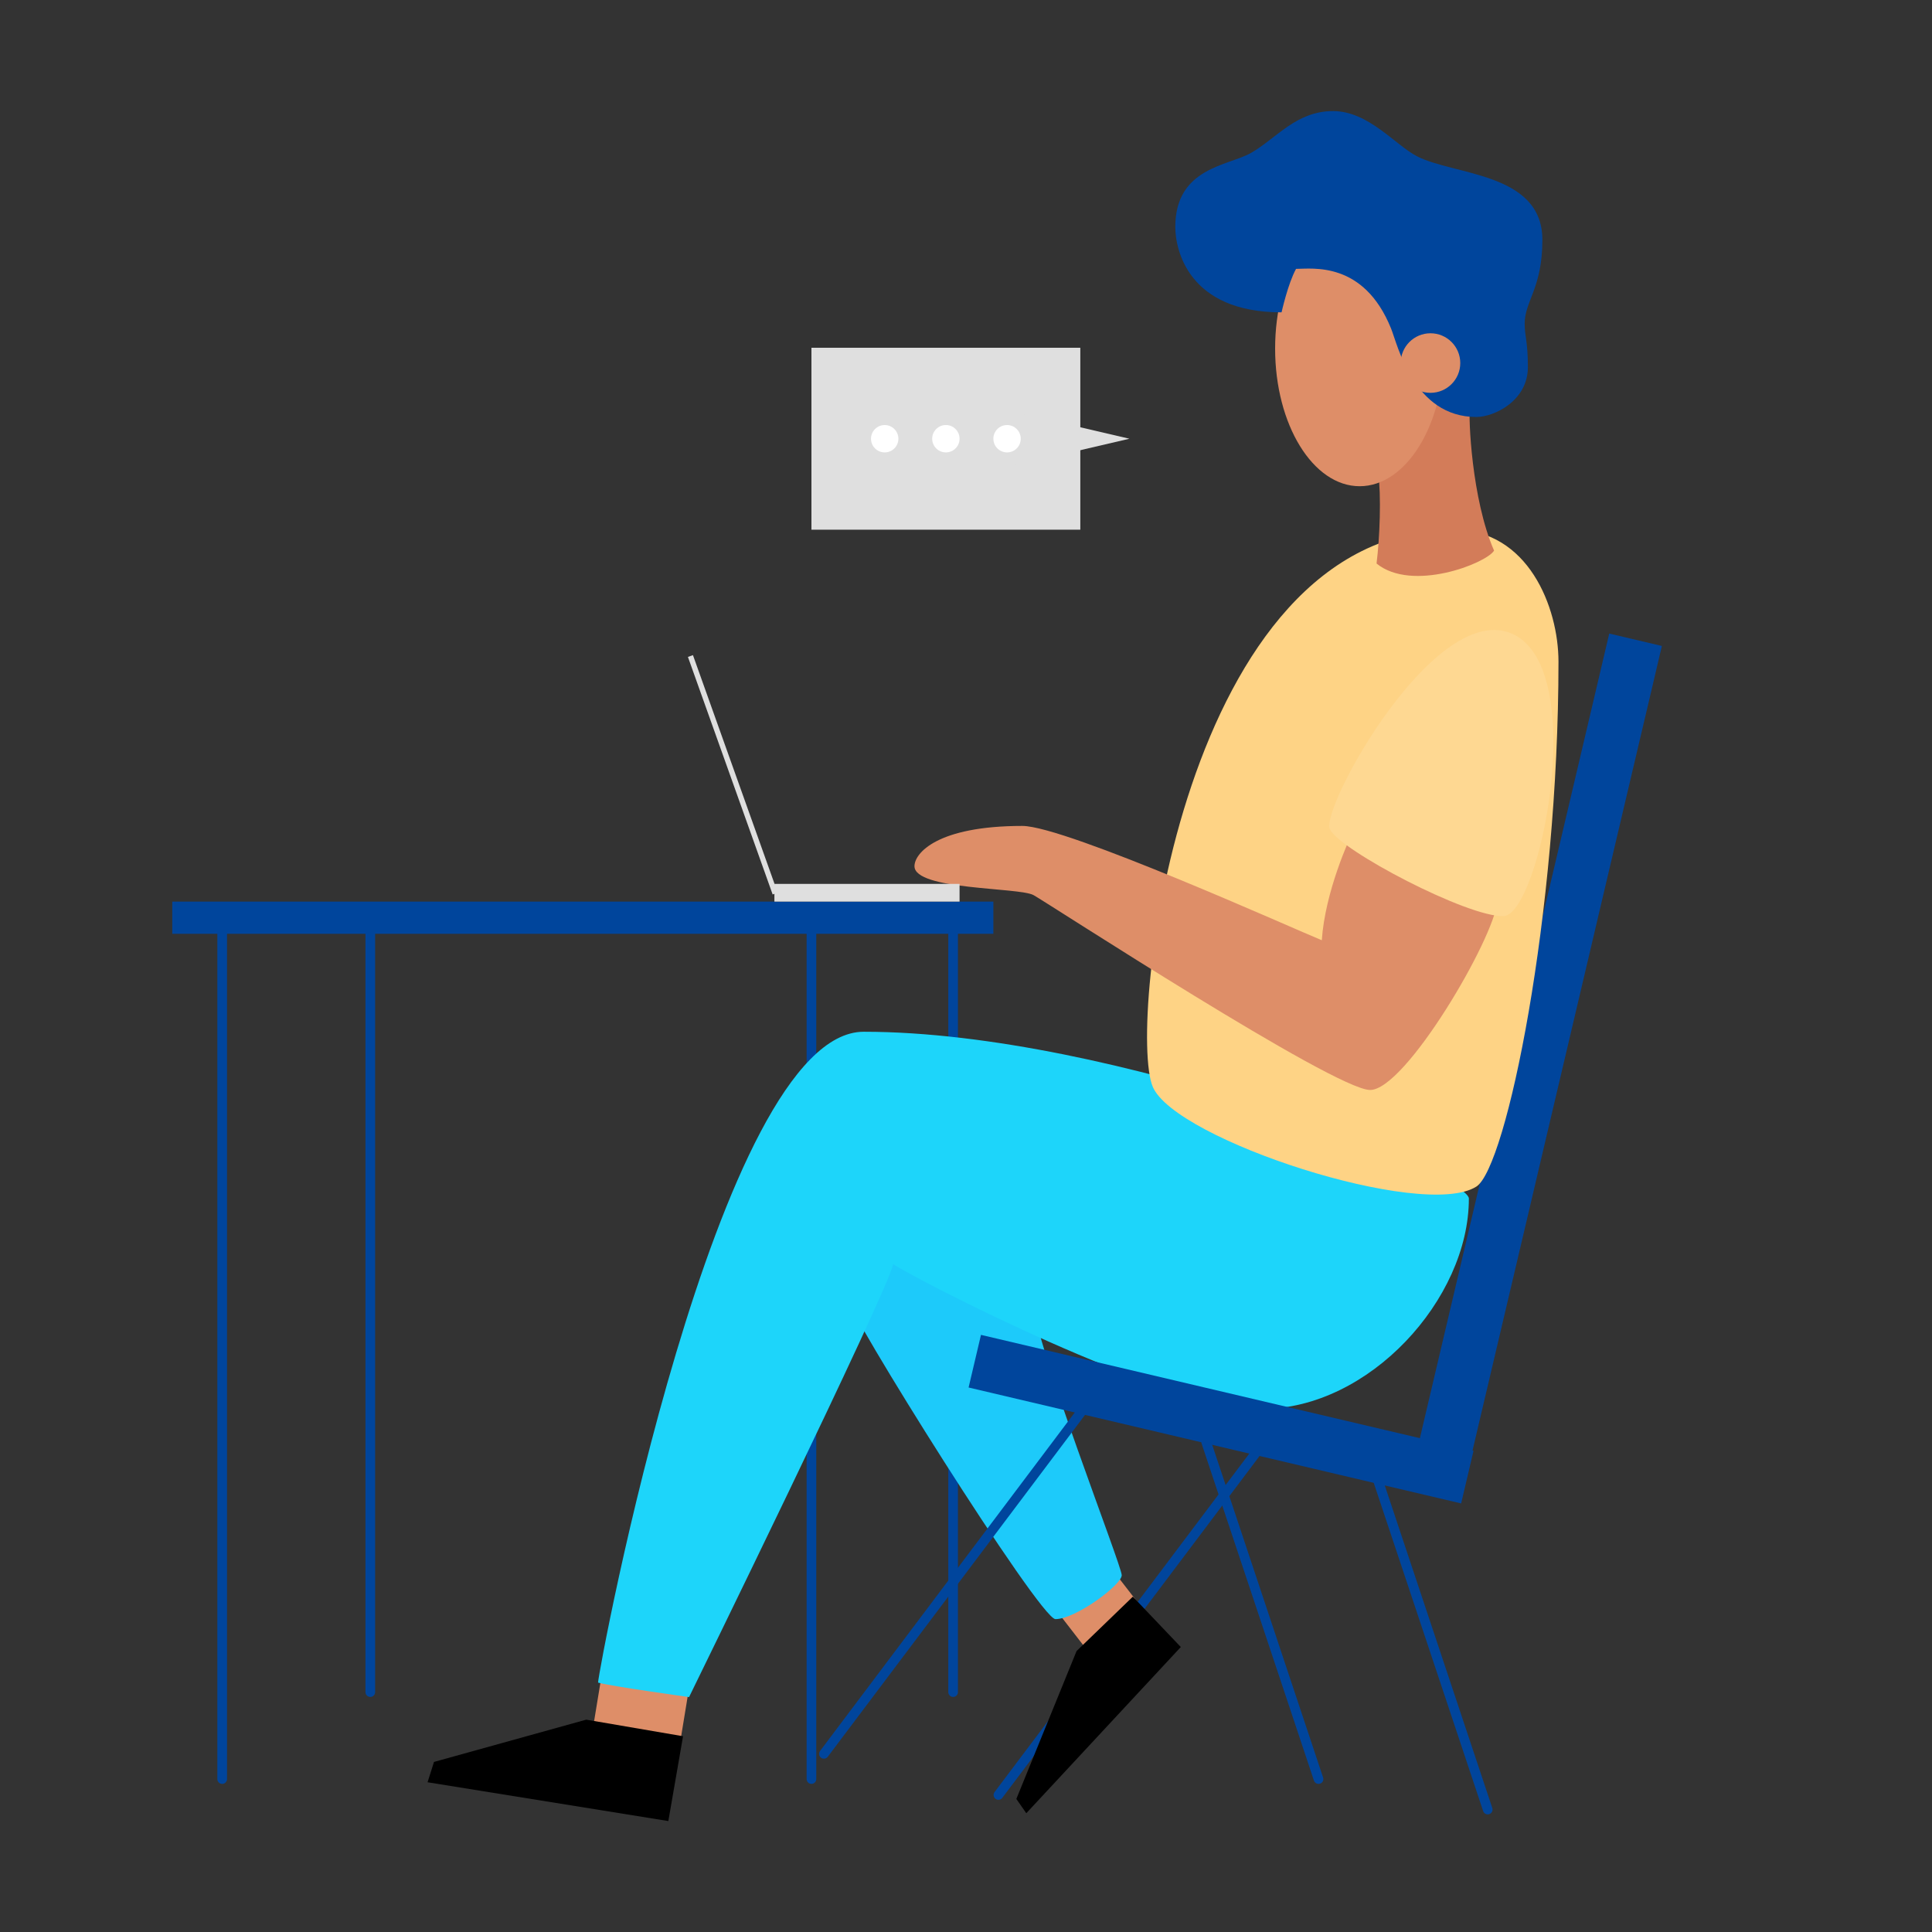 <?xml version="1.0" encoding="UTF-8" standalone="no"?>
<!DOCTYPE svg PUBLIC "-//W3C//DTD SVG 1.1//EN" "http://www.w3.org/Graphics/SVG/1.1/DTD/svg11.dtd">
<svg width="100%" height="100%" viewBox="0 0 1200 1200" version="1.1" xmlns="http://www.w3.org/2000/svg" xmlns:xlink="http://www.w3.org/1999/xlink" xml:space="preserve" xmlns:serif="http://www.serif.com/" style="fill-rule:evenodd;clip-rule:evenodd;stroke-linecap:round;stroke-miterlimit:10;">
    <rect x="0" y="0" width="1200" height="1200" fill="#333333" stroke="none"/>
    <g transform="matrix(0.987,0.162,-0.162,0.987,177.29,-50.39)">
        <rect x="370.42" y="1048.53" width="54.86" height="28.53" style="fill:rgb(222,142,104);"/>
    </g>
    <g transform="matrix(0.791,-0.612,0.612,0.791,-470.06,628.81)">
        <rect x="663.33" y="987.78" width="43.01" height="28.53" style="fill:rgb(222,142,104);"/>
    </g>
    <path d="M592,1051L592,573" style="fill:rgb(0,69,156);fill-rule:nonzero;stroke:rgb(0,69,156);stroke-width:6px;"/>
    <path d="M525.56,804.47C524.16,811.73 645.82,1005.67 655.56,1005.67C668.05,1005.67 696.73,984.39 696.73,978.38C696.73,972.37 641.94,832.68 641.94,809.09C641.94,785.5 537.58,742 525.56,804.47Z" style="fill:rgb(29,202,250);fill-rule:nonzero;"/>
    <path d="M504,1105L504,573" style="fill:rgb(0,69,156);fill-rule:nonzero;stroke:rgb(0,69,156);stroke-width:6px;"/>
    <path d="M912.34,744.47C912.34,729.47 691.76,640.84 536.47,640.84C445.72,640.84 371.47,1038.24 371.47,1045.09C378.75,1047.23 427.99,1054.09 427.99,1054.09C427.99,1054.09 551.34,802.29 554.77,785.16C567.19,793.72 723.66,875.08 784.07,875.08C850.28,875.08 912.34,807 912.34,744.47Z" style="fill:rgb(29,213,250);fill-rule:nonzero;"/>
    <g transform="matrix(0.973,0.229,-0.229,0.973,177.73,-201)">
        <rect x="936.54" y="390.6" width="33.6" height="546.61" style="fill:rgb(0,69,156);"/>
    </g>
    <g transform="matrix(-0.229,0.973,-0.973,-0.229,1789.52,345.92)">
        <rect x="741.03" y="724.14" width="33.6" height="314.42" style="fill:rgb(0,69,156);"/>
    </g>
    <rect x="504" y="216" width="167" height="113" style="fill:rgb(223,223,223);"/>
    <path d="M701.5,272.5L626.5,255L626.5,290L701.5,272.5Z" style="fill:rgb(223,223,223);fill-rule:nonzero;"/>
    <circle cx="549.5" cy="272.5" r="8.5" style="fill:white;"/>
    <circle cx="587.5" cy="272.5" r="8.5" style="fill:white;"/>
    <circle cx="625.5" cy="272.5" r="8.5" style="fill:white;"/>
    <path d="M903,329C949,329 968,377 968,411C968,568 935.68,725.12 917,737C884,758 729.88,708 716,675C700,637 734,329 903,329Z" style="fill:rgb(254,211,133);fill-rule:nonzero;"/>
    <path d="M913,253C912,259 914,310 928,342C923,350 877,368 855,350C857,334 858,308 856,293C854,278 890,247 890,247L913,253Z" style="fill:rgb(211,124,89);fill-rule:nonzero;"/>
    <ellipse cx="844.5" cy="216.5" rx="52.5" ry="85.5" style="fill:rgb(222,142,104);"/>
    <path d="M828,69C850,69 866.5,90 880,97C903,109 958,107 958,149C958,179 947,187 947,201C947,209 949,212 949,228C949,249 928,259 917,259C878,259 868.19,214.36 864,204C847,162 815,167 805,167C800,176 796,194 796,194C738,194 730,155 730,141C730,104 763,103 777,95C792.94,85.89 805,69 828,69Z" style="fill:rgb(0,69,156);fill-rule:nonzero;"/>
    <circle cx="888.5" cy="225.5" r="18.5" style="fill:rgb(222,142,104);"/>
    <path d="M841,515C838,521 823,554 821,584C806,578 662,513 635,513C582,513 568,530 568,538C568,553 633,551 642,556C651,561 829,677 851,677C873,677 928,583 930,560" style="fill:rgb(222,142,104);fill-rule:nonzero;"/>
    <path d="M940,394C987.59,416.8 956,568 934,569C912,570 832,528 826,515C820,502 892,371 940,394Z" style="fill:rgb(254,216,146);fill-rule:nonzero;"/>
    <rect x="107" y="560" width="510" height="20" style="fill:rgb(0,69,156);"/>
    <path d="M138,1105L138,573" style="fill:rgb(0,69,156);fill-rule:nonzero;stroke:rgb(0,69,156);stroke-width:6px;"/>
    <path d="M230,1051L230,573" style="fill:rgb(0,69,156);fill-rule:nonzero;stroke:rgb(0,69,156);stroke-width:6px;"/>
    <rect x="481" y="549" width="115" height="11" style="fill:rgb(223,223,223);"/>
    <g transform="matrix(-0.336,-0.942,0.942,-0.336,154.71,1071.42)">
        <rect x="376.57" y="479.54" width="156.62" height="3.31" style="fill:rgb(223,223,223);"/>
    </g>
    <path d="M854.27,914.6L924.05,1123.93" style="fill:rgb(0,69,156);fill-rule:nonzero;stroke:rgb(0,69,156);stroke-width:6px;"/>
    <path d="M780.63,901.62L620.15,1114.88" style="fill:rgb(0,69,156);fill-rule:nonzero;stroke:rgb(0,69,156);stroke-width:6px;"/>
    <path d="M672.24,876.08L511.76,1089.34" style="fill:rgb(0,69,156);fill-rule:nonzero;stroke:rgb(0,69,156);stroke-width:6px;"/>
    <path d="M749.18,895.67L818.96,1105" style="fill:rgb(0,69,156);fill-rule:nonzero;stroke:rgb(0,69,156);stroke-width:6px;"/>
    <path d="M424.25,1078.41L364.1,1068.11L269.56,1094.37L265.57,1106.99L415.12,1131.09L424.25,1078.41Z" style="fill-rule:nonzero;"/>
    <path d="M703.64,991.72L668.68,1025.49L631.27,1117.36L637.45,1126.23L733.42,1023L703.64,991.72Z" style="fill-rule:nonzero;"/>
</svg>
